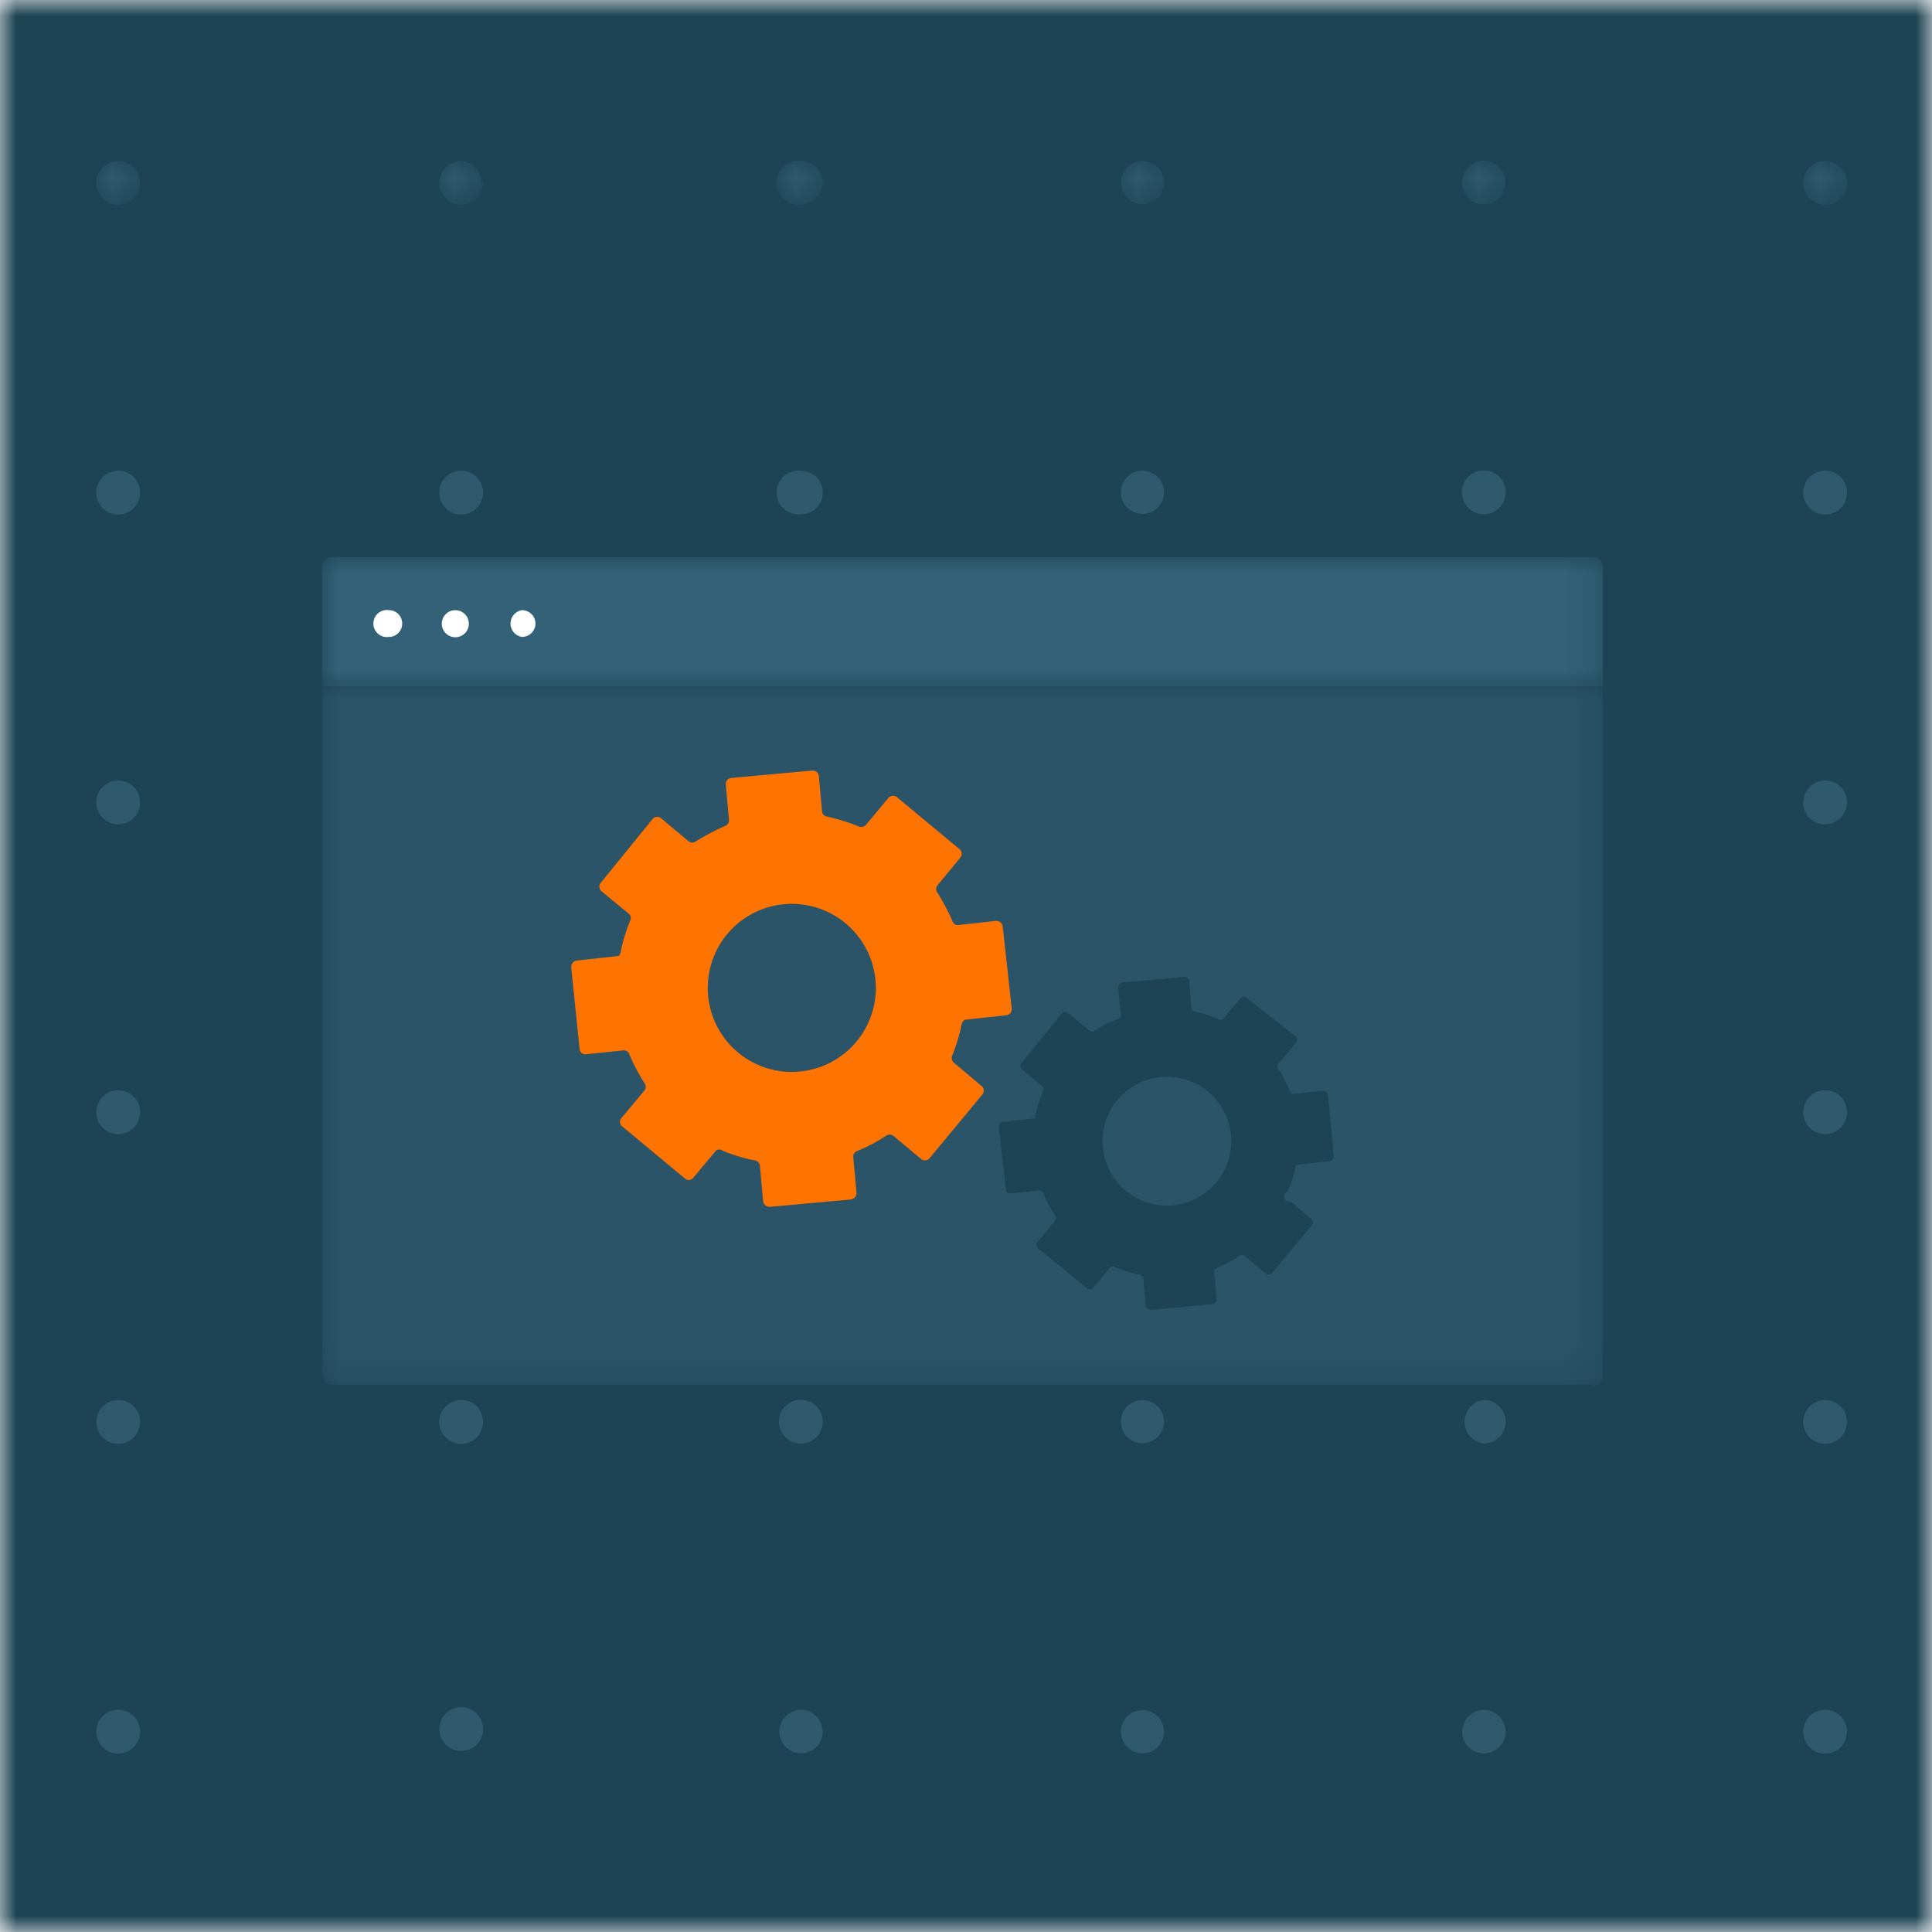 <svg xmlns="http://www.w3.org/2000/svg" xmlns:xlink="http://www.w3.org/1999/xlink" width="60" height="60" viewBox="0 0 60 60"><defs><style>.a,.b{fill:#fff;}.b,.h,.o,.q,.r,.s{fill-rule:evenodd;}.c{fill:#f9f9f9;}.d{mask:url(#a);}.e,.s{fill:#1d4354;}.f{mask:url(#b);}.g{mask:url(#c);}.h{fill:#2f5a6e;}.i{mask:url(#d);}.j{mask:url(#e);}.k{mask:url(#f);}.l{mask:url(#g);}.m{mask:url(#h);}.n{mask:url(#i);}.o{fill:#2b5468;}.p{mask:url(#j);}.q{fill:#336278;}.r{fill:rgb(255, 115, 0);}</style><mask id="a" x="0" y="0" width="262" height="128" maskUnits="userSpaceOnUse"><rect class="a" width="60" height="60"/></mask><mask id="b" x="0" y="0" width="262" height="128" maskUnits="userSpaceOnUse"><rect class="a" width="262" height="128"/></mask><mask id="c" x="3" y="5" width="1.35" height="1.35" maskUnits="userSpaceOnUse"><polygon class="b" points="3 5 4.35 5 4.35 6.35 3 6.35 3 5"/></mask><mask id="d" x="13.6" y="5" width="1.35" height="1.35" maskUnits="userSpaceOnUse"><polygon class="b" points="13.6 5 14.95 5 14.95 6.35 13.6 6.35 13.6 5"/></mask><mask id="e" x="24.2" y="5" width="1.35" height="1.35" maskUnits="userSpaceOnUse"><polygon class="b" points="24.2 5 25.55 5 25.55 6.35 24.2 6.35 24.2 5"/></mask><mask id="f" x="34.81" y="5" width="1.35" height="1.35" maskUnits="userSpaceOnUse"><polygon class="b" points="34.81 5 36.15 5 36.15 6.35 34.81 6.35 34.81 5"/></mask><mask id="g" x="45.41" y="5" width="1.35" height="1.35" maskUnits="userSpaceOnUse"><polygon class="b" points="45.41 5 46.76 5 46.76 6.35 45.41 6.35 45.41 5"/></mask><mask id="h" x="56.01" y="5" width="1.35" height="1.35" maskUnits="userSpaceOnUse"><polygon class="b" points="56.01 5 57.36 5 57.36 6.35 56.01 6.35 56.01 5"/></mask><mask id="i" x="10" y="21.25" width="39.78" height="21.79" maskUnits="userSpaceOnUse"><polygon class="b" points="10 21.25 49.78 21.25 49.78 43.04 10 43.04 10 21.25"/></mask><mask id="j" x="10" y="17.3" width="39.78" height="4.01" maskUnits="userSpaceOnUse"><polygon class="b" points="10 17.3 49.78 17.3 49.78 21.31 10 21.31 10 17.3"/></mask></defs><title>illo-xs-sm-admin</title><rect class="c" width="60" height="60"/><g class="d"><rect class="e" width="262" height="128"/><g class="f"><g class="g"><path class="h" d="M4.35,5.67A.68.68,0,1,1,3.67,5a.67.67,0,0,1,.68.67"/></g><g class="i"><path class="h" d="M15,5.67A.68.68,0,1,1,14.28,5a.67.67,0,0,1,.67.67"/></g><g class="j"><path class="h" d="M25.55,5.67a.67.67,0,0,1-.67.68.68.68,0,1,1,0-1.35.67.67,0,0,1,.67.67"/></g><g class="k"><path class="h" d="M36.15,5.67A.67.67,0,1,1,35.48,5a.67.67,0,0,1,.67.67"/></g><g class="l"><path class="h" d="M46.76,5.67a.68.68,0,0,1-.68.68.68.68,0,1,1,.68-.68"/></g><g class="m"><path class="h" d="M57.36,5.67A.68.68,0,1,1,56.68,5a.67.67,0,0,1,.68.67"/></g><path class="h" d="M4.35,15.29a.68.68,0,1,1-.68-.67.67.67,0,0,1,.68.67"/><path class="h" d="M15,15.29a.68.68,0,1,1-.67-.67.67.67,0,0,1,.67.67"/><path class="h" d="M25.55,15.29a.67.67,0,0,1-.67.68.68.68,0,1,1,0-1.35.67.67,0,0,1,.67.67"/><path class="h" d="M36.15,15.29a.67.67,0,1,1-.67-.67.67.67,0,0,1,.67.67"/><path class="h" d="M46.76,15.29a.68.68,0,0,1-.68.68.68.68,0,1,1,.68-.68"/><path class="h" d="M57.36,15.29a.68.68,0,1,1-.68-.67.67.67,0,0,1,.68.67"/><path class="h" d="M4.35,24.92a.68.68,0,1,1-.68-.68.67.67,0,0,1,.68.68"/><path class="h" d="M15,24.92a.68.68,0,1,1-.67-.68.67.67,0,0,1,.67.68"/><path class="h" d="M25.55,24.92a.67.67,0,0,1-.67.67.68.68,0,1,1,.67-.67"/><path class="h" d="M36.15,24.92a.67.67,0,1,1-.67-.68.67.67,0,0,1,.67.68"/><path class="h" d="M46.76,24.92a.68.68,0,0,1-.68.67.68.68,0,0,1,0-1.35.68.68,0,0,1,.68.68"/><path class="h" d="M57.36,24.92a.68.68,0,1,1-.68-.68.67.67,0,0,1,.68.68"/><path class="h" d="M4.35,34.54a.68.68,0,1,1-.68-.68.67.67,0,0,1,.68.68"/><path class="h" d="M15,34.54a.68.68,0,1,1-.67-.68.67.67,0,0,1,.67.68"/><path class="h" d="M25.55,34.54a.67.67,0,0,1-.67.67.68.68,0,1,1,.67-.67"/><path class="h" d="M36.15,34.54a.67.67,0,1,1-.67-.68.67.67,0,0,1,.67.68"/><path class="h" d="M46.76,34.54a.68.68,0,0,1-.68.67.68.68,0,0,1,0-1.35.68.68,0,0,1,.68.68"/><path class="h" d="M57.36,34.54a.68.68,0,1,1-.68-.68.67.67,0,0,1,.68.68"/><path class="h" d="M4.35,44.16a.68.68,0,1,1-.68-.68.67.67,0,0,1,.68.68"/><path class="h" d="M15,44.16a.68.68,0,1,1-.67-.68.67.67,0,0,1,.67.68"/><path class="h" d="M25.55,44.16a.67.67,0,0,1-.67.67.68.68,0,1,1,.67-.67"/><path class="h" d="M36.15,44.16a.67.67,0,1,1-.67-.68.67.67,0,0,1,.67.68"/><path class="h" d="M46.76,44.16a.68.68,0,0,1-.68.67.68.68,0,0,1,0-1.35.68.68,0,0,1,.68.68"/><path class="h" d="M57.36,44.16a.68.68,0,1,1-.68-.68.67.67,0,0,1,.68.68"/><path class="h" d="M4.35,53.78a.68.68,0,1,1-.68-.68.68.68,0,0,1,.68.68"/><path class="h" d="M15,53.78a.68.68,0,0,1-1.35,0,.68.68,0,1,1,1.35,0"/><path class="h" d="M25.55,53.78a.67.67,0,0,1-.67.67.68.68,0,0,1-.68-.67.69.69,0,0,1,.68-.68.68.68,0,0,1,.67.68"/><path class="h" d="M36.15,53.78a.67.67,0,1,1-1.34,0,.67.67,0,1,1,1.34,0"/><path class="h" d="M46.76,53.78a.68.68,0,0,1-.68.67.67.67,0,0,1-.67-.67.68.68,0,0,1,.67-.68.69.69,0,0,1,.68.68"/><path class="h" d="M57.36,53.78a.68.68,0,1,1-.68-.68.68.68,0,0,1,.68.68"/></g></g><g class="n"><path class="o" d="M49.48,43H10.3a.31.31,0,0,1-.3-.3V21.25H49.78V42.74a.3.3,0,0,1-.3.3"/></g><g class="p"><path class="q" d="M49.78,21.31H10v-3.7a.31.31,0,0,1,.3-.31H49.48a.3.3,0,0,1,.3.31Z"/></g><path class="b" d="M12.49,19.36a.41.41,0,0,1-.41.42.42.42,0,1,1,0-.83.41.41,0,0,1,.41.41"/><path class="b" d="M14.56,19.36a.42.42,0,1,1-.42-.41.42.42,0,0,1,.42.41"/><path class="b" d="M16.63,19.36a.42.42,0,0,1-.42.42.42.42,0,0,1,0-.83.42.42,0,0,1,.42.41"/><path class="r" d="M24.59,33.29a2.61,2.61,0,1,1,2.61-2.61,2.61,2.61,0,0,1-2.61,2.61Zm6.55-4.52a.2.2,0,0,0-.21-.17l-1.2.13a.17.17,0,0,1-.14-.1,6.54,6.54,0,0,0-.48-.91.18.18,0,0,1,0-.22l.7-.85a.19.19,0,0,0,0-.27l-1.94-1.61a.19.19,0,0,0-.27,0l-.71.85a.19.19,0,0,1-.21.05,6.22,6.22,0,0,0-1-.31.18.18,0,0,1-.15-.16l-.1-1.1a.19.19,0,0,0-.2-.17l-2.52.23a.19.19,0,0,0-.17.21l.1,1.09a.19.19,0,0,1-.12.19,7.15,7.15,0,0,0-.91.48.18.18,0,0,1-.22,0l-.85-.71a.19.19,0,0,0-.26,0L18.67,27.4a.19.19,0,0,0,0,.27l.85.7a.17.17,0,0,1,.05.22,5.3,5.3,0,0,0-.3,1,.21.21,0,0,1-.06.1l-1.3.14a.2.2,0,0,0-.17.21L18,32.58a.18.18,0,0,0,.21.16l1.16-.12a.18.18,0,0,1,.17.11,5.27,5.27,0,0,0,.48.91.2.2,0,0,1,0,.22l-.71.85a.18.18,0,0,0,0,.26l1.95,1.62a.18.18,0,0,0,.26,0l.71-.85a.17.17,0,0,1,.22,0,5.45,5.45,0,0,0,1,.3.18.18,0,0,1,.15.17l.1,1.1a.2.2,0,0,0,.21.17l2.52-.23a.2.2,0,0,0,.17-.21l-.1-1.1a.19.19,0,0,1,.11-.19,4.93,4.93,0,0,0,.91-.48.2.2,0,0,1,.22,0l.85.71a.19.19,0,0,0,.27,0L30.5,34a.19.19,0,0,0,0-.26L29.62,33a.19.19,0,0,1-.05-.21,5.82,5.82,0,0,0,.3-1,.27.27,0,0,1,.09-.12l1.29-.14a.19.19,0,0,0,.17-.21Z"/><path class="s" d="M36.24,37.44a2,2,0,1,1,2-2,2,2,0,0,1-2,2Zm5-3.44a.15.15,0,0,0-.16-.13l-.91.1a.12.12,0,0,1-.11-.08,4.52,4.52,0,0,0-.36-.69.12.12,0,0,1,0-.16l.54-.65a.14.14,0,0,0,0-.2L38.73,31a.16.16,0,0,0-.21,0l-.53.64a.14.14,0,0,1-.17,0,4,4,0,0,0-.74-.23A.15.15,0,0,1,37,31.3l-.07-.83a.15.15,0,0,0-.16-.13l-1.91.17a.15.15,0,0,0-.13.16l.08.84a.16.16,0,0,1-.09.14A3.75,3.75,0,0,0,34,32a.12.12,0,0,1-.17,0l-.65-.53a.13.13,0,0,0-.2,0L31.74,33a.15.15,0,0,0,0,.21l.64.53a.14.14,0,0,1,0,.17,4.54,4.54,0,0,0-.23.74.12.12,0,0,1,0,.08l-1,.11a.15.15,0,0,0-.13.16l.22,1.94a.12.12,0,0,0,.15.12l.88-.09a.13.13,0,0,1,.13.08,3.26,3.26,0,0,0,.37.69.15.15,0,0,1,0,.17l-.54.65a.14.14,0,0,0,0,.2L33.75,40a.14.14,0,0,0,.2,0l.53-.64a.14.14,0,0,1,.17,0,4.87,4.87,0,0,0,.74.23.14.14,0,0,1,.12.12l.07.84a.15.15,0,0,0,.16.13l1.91-.18a.13.13,0,0,0,.13-.15l-.07-.84a.13.13,0,0,1,.09-.14,3.83,3.83,0,0,0,.69-.37.13.13,0,0,1,.16,0l.65.54a.14.14,0,0,0,.2,0l1.23-1.48a.14.14,0,0,0,0-.2l-.64-.54A.13.13,0,0,1,40,37a4,4,0,0,0,.23-.74.15.15,0,0,1,.06-.09l1-.11a.15.15,0,0,0,.13-.16Z"/></svg>